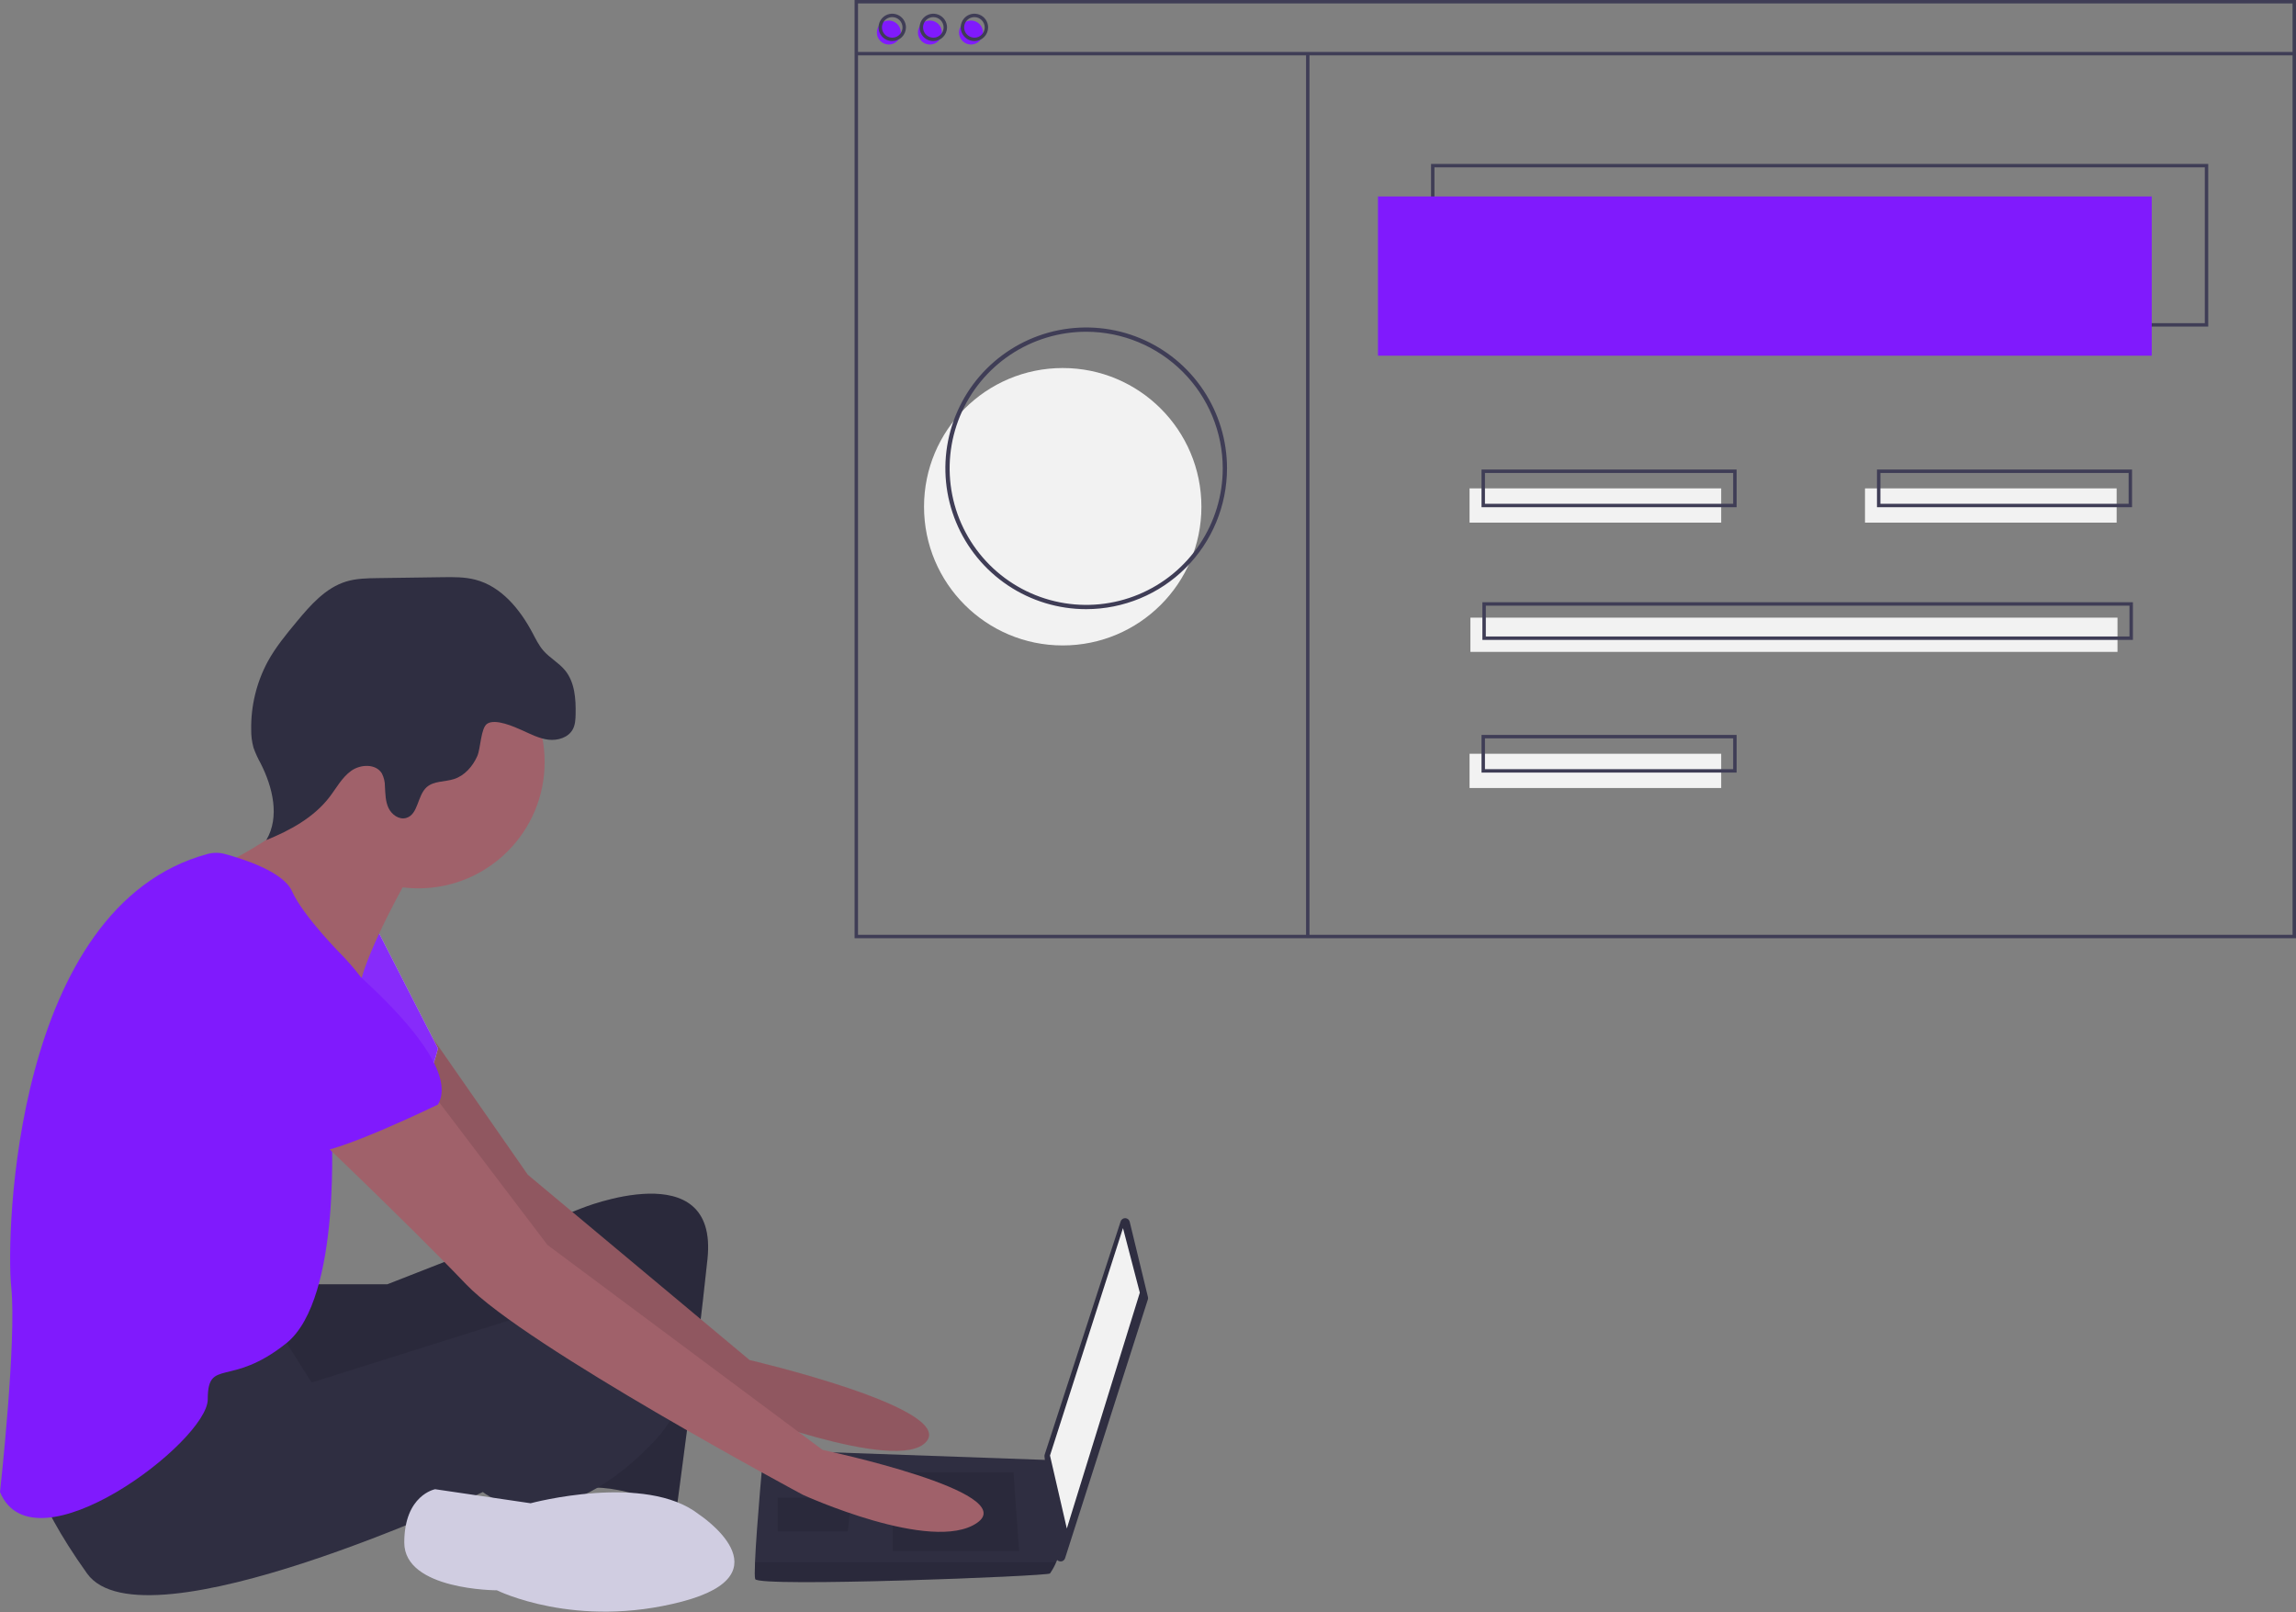 <svg width="500" height="351" viewBox="0 0 500 351" fill="none" xmlns="http://www.w3.org/2000/svg">
    <rect x="0" y="0" width="500" height="351" fill="#808080" stroke="none"/>
    <g id="undraw_web_developer_p3e5 1" clip-path="url(#clip0)">
        <path id="Vector" d="M67.252 279.634H84.37L126.555 263.127C126.555 263.127 156.513 250.899 154.067 274.132C151.622 297.364 147.342 328.544 147.342 328.544C147.342 328.544 133.892 322.431 126.555 324.265C119.219 326.099 124.11 286.971 124.11 286.971C124.11 286.971 64.195 315.705 58.692 312.037C53.19 308.369 51.967 282.691 51.967 282.691L67.252 279.634Z" fill="#2F2E41" />
        <path id="Vector_2" opacity="0.1" d="M67.252 279.634H84.37L126.555 263.127C126.555 263.127 156.513 250.899 154.067 274.132C151.622 297.364 147.342 328.544 147.342 328.544C147.342 328.544 133.892 322.431 126.555 324.265C119.219 326.099 124.11 286.971 124.11 286.971C124.11 286.971 64.195 315.705 58.692 312.037C53.19 308.369 51.967 282.691 51.967 282.691L67.252 279.634Z" fill="black" />
        <g id="left_hand">
            <g id="left_hand_2">
                <path id="Vector_3" d="M94.222 226.025L114.939 255.79L163.238 296.141C163.238 296.141 207.869 306.535 201.755 313.871C195.641 321.208 158.347 306.535 158.347 306.535C158.347 306.535 102.712 266.184 100.877 263.127C99.043 260.07 78.868 231.335 78.868 231.335L94.222 226.025Z" fill="#A0616A" />
                <path id="Vector_4" opacity="0.1" d="M94.222 226.025L114.939 255.79L163.238 296.141C163.238 296.141 207.869 306.535 201.755 313.871C195.641 321.208 158.347 306.535 158.347 306.535C158.347 306.535 102.712 266.184 100.877 263.127C99.043 260.07 78.868 231.335 78.868 231.335L94.222 226.025Z" fill="black" />
            </g>
            <path id="Vector_5" d="M81.925 201.989L95.375 228.278C95.375 228.278 92.318 241.117 87.427 242.34C82.536 243.563 61.749 226.444 61.749 226.444L81.925 201.989Z" fill="#D0CDE1" />
            <path id="Vector_6" opacity="0.9" d="M81.925 201.989L95.375 228.278C95.375 228.278 92.318 241.117 87.427 242.34C82.536 243.563 61.749 226.444 61.749 226.444L81.925 201.989Z" fill="#801AFD" />
        </g>
        <path id="Vector_7" d="M246.013 266.023L249.986 282.412C250.03 282.594 250.023 282.786 249.966 282.965L231.943 339.286C231.872 339.509 231.726 339.701 231.53 339.83C231.335 339.959 231.101 340.016 230.868 339.993C230.635 339.97 230.417 339.868 230.25 339.704C230.083 339.539 229.978 339.323 229.951 339.09L227.458 317.149C227.441 317.004 227.456 316.856 227.502 316.717L244.045 265.947C244.114 265.735 244.25 265.551 244.433 265.424C244.616 265.296 244.835 265.232 245.058 265.241C245.28 265.249 245.494 265.33 245.666 265.471C245.839 265.613 245.96 265.806 246.013 266.023Z" fill="#2F2E41" />
        <path id="Vector_8" d="M244.552 267.407L248.219 281.468L232.324 332.824L228.656 316.928L244.552 267.407Z" fill="#F2F2F2" />
        <path id="Vector_9" d="M164.461 343.829C165.072 345.663 228.044 343.217 228.656 342.606C229.189 341.84 229.639 341.021 230.001 340.161C230.575 338.938 231.101 337.715 231.101 337.715L228.656 317.919L166.295 315.705C166.295 315.705 164.736 332.482 164.418 340.161C164.339 342.099 164.339 343.462 164.461 343.829Z" fill="#2F2E41" />
        <path id="Vector_10" opacity="0.1" d="M220.708 320.597L221.93 337.715H194.418V320.597H220.708Z" fill="black" />
        <path id="Vector_11" opacity="0.1" d="M185.248 326.099L185.412 326.066L184.636 333.436H169.352V326.099H185.248Z" fill="black" />
        <path id="Vector_12" opacity="0.1" d="M164.461 343.829C165.072 345.663 228.044 343.217 228.656 342.606C229.189 341.84 229.639 341.021 230.001 340.161H164.418C164.339 342.099 164.339 343.462 164.461 343.829Z" fill="black" />
        <path id="Vector_13" d="M60.526 289.416L67.863 301.032L111.648 287.257C121.255 284.235 131.79 285.347 140.311 290.715C147.954 295.53 152.845 303.172 141.84 314.483C119.83 337.104 105.157 324.876 105.157 324.876C105.157 324.876 31.18 359.725 18.953 342.606C6.725 325.487 6.114 316.928 6.114 316.928C6.114 316.928 53.19 287.582 60.526 289.416Z" fill="#2F2E41" />
        <path id="Vector_14" d="M152.233 329.767C152.233 329.767 171.797 342.606 148.565 348.72C125.333 354.834 108.214 346.274 108.214 346.274C108.214 346.274 88.038 346.274 88.038 335.881C88.038 325.488 94.764 324.265 94.764 324.265L115.551 327.322C115.551 327.322 140.617 320.596 152.233 329.767Z" fill="#D0CDE1" />
        <g id="head_part">
            <path id="Vector_15" d="M89.261 190.373C89.261 190.373 80.091 206.269 78.256 214.828C76.422 223.387 50.744 197.709 50.744 197.709L47.382 188.844C47.382 188.844 71.531 177.534 69.697 168.363C67.863 159.193 89.261 190.373 89.261 190.373Z" fill="#A0616A" />
            <g id="Group 1">
                <path id="Vector_16" d="M91.095 193.43C106.29 193.43 118.607 181.112 118.607 165.918C118.607 150.723 106.29 138.406 91.095 138.406C75.901 138.406 63.583 150.723 63.583 165.918C63.583 181.112 75.901 193.43 91.095 193.43Z" fill="#A0616A" />
                <path id="Vector_17" d="M113.665 158.997C115.537 159.832 117.394 160.82 119.43 161.062C121.466 161.304 123.784 160.594 124.747 158.784C125.268 157.806 125.327 156.657 125.352 155.549C125.425 152.192 125.182 148.563 123.055 145.965C121.701 144.311 119.724 143.269 118.323 141.656C117.319 140.5 116.651 139.099 115.931 137.747C113.205 132.628 109.17 127.708 103.561 126.232C101.219 125.616 98.762 125.646 96.34 125.68L82.216 125.879C79.93 125.912 77.609 125.949 75.421 126.611C70.875 127.985 67.565 131.808 64.534 135.464C62.266 138.2 59.991 140.963 58.289 144.082C55.849 148.634 54.615 153.735 54.705 158.899C54.686 160.223 54.857 161.543 55.212 162.819C55.629 163.989 56.144 165.122 56.753 166.204C59.402 171.406 60.975 177.905 57.992 182.923C63.174 180.807 68.301 178.031 71.719 173.599C73.248 171.616 74.447 169.295 76.485 167.839C78.523 166.384 81.844 166.258 83.151 168.394C83.601 169.258 83.832 170.218 83.825 171.192C83.921 172.795 83.918 174.46 84.598 175.915C85.277 177.37 86.896 178.544 88.442 178.108C91.104 177.358 90.849 173.273 92.899 171.417C94.456 170.008 96.859 170.277 98.859 169.637C101.189 168.892 102.938 166.873 103.935 164.638C104.692 162.939 104.681 158.494 106.114 157.574C107.912 156.42 111.999 158.254 113.665 158.997Z" fill="#2F2E41" />
            </g>
        </g>
        <path id="Vector_18" d="M45.198 185.944C46.435 185.614 47.739 185.617 48.975 185.954C52.899 187.008 61.697 189.797 63.583 194.041C66.029 199.544 74.588 208.103 74.588 208.103C74.588 208.103 86.204 219.719 83.759 227.667C81.313 235.615 72.143 244.786 72.143 244.786C72.143 244.786 74.588 282.691 62.361 292.473C50.133 302.255 45.242 295.53 45.242 304.701C45.242 313.871 7.337 342.606 0 324.876C0 324.876 3.668 291.862 2.446 280.246C1.24 268.797 3.005 197.367 45.198 185.944Z" fill="#801AFD" />
        <g id="right_hand">
            <g id="vector">
                <path id="vector_2" d="M94.152 238.06L119.219 271.075L179.134 315.705C179.134 315.705 222.542 324.876 212.76 331.601C202.978 338.326 174.854 325.487 174.854 325.487C174.854 325.487 114.328 293.084 101.489 279.634C88.65 266.184 64.806 243.563 64.806 243.563L94.152 238.06Z" fill="#A0616A" />
            </g>
            <path id="vector_3" d="M64.806 201.378C64.806 201.378 102.1 228.89 95.375 240.506C95.375 240.506 72.754 251.511 67.863 250.899C62.972 250.288 44.019 228.89 39.128 227.056C34.237 225.221 31.792 192.207 64.806 201.378Z" fill="#801AFD" />
        </g>
        <path id="Vector_19" d="M231.429 140.539C248.109 140.539 261.631 127.017 261.631 110.336C261.631 93.656 248.109 80.134 231.429 80.134C214.748 80.134 201.226 93.656 201.226 110.336C201.226 127.017 214.748 140.539 231.429 140.539Z" fill="#F2F2F2" />
        <path id="Vector_20" d="M480.887 71.111H311.636V35.695H480.887V71.111ZM312.382 70.366H480.141V36.441H312.382V70.366Z" fill="#3F3D56" />
        <path id="Vector_21" d="M468.584 42.779H300.08V77.449H468.584V42.779Z" fill="#801AFD" />
        <path id="Vector_22" d="M193.56 9.693C195.001 9.693 196.169 8.524 196.169 7.083C196.169 5.642 195.001 4.474 193.56 4.474C192.118 4.474 190.95 5.642 190.95 7.083C190.95 8.524 192.118 9.693 193.56 9.693Z" fill="#801AFD" />
        <path id="Vector_23" d="M202.507 9.693C203.948 9.693 205.116 8.524 205.116 7.083C205.116 5.642 203.948 4.474 202.507 4.474C201.065 4.474 199.897 5.642 199.897 7.083C199.897 8.524 201.065 9.693 202.507 9.693Z" fill="#801AFD" />
        <path id="Vector_24" d="M211.454 9.693C212.895 9.693 214.064 8.524 214.064 7.083C214.064 5.642 212.895 4.474 211.454 4.474C210.013 4.474 208.844 5.642 208.844 7.083C208.844 8.524 210.013 9.693 211.454 9.693Z" fill="#801AFD" />
        <path id="Vector_25" d="M500 204.294H186.104V0H500V204.294ZM186.849 203.548H499.254V0.746H186.849V203.548Z" fill="#3F3D56" />
        <path id="Vector_26" d="M499.627 11.309H186.476V12.054H499.627V11.309Z" fill="#3F3D56" />
        <path id="Vector_27" d="M194.305 8.947C193.715 8.947 193.139 8.772 192.648 8.445C192.158 8.117 191.776 7.651 191.55 7.106C191.324 6.561 191.265 5.961 191.38 5.383C191.495 4.804 191.779 4.273 192.196 3.856C192.613 3.439 193.145 3.155 193.723 3.04C194.302 2.925 194.902 2.984 195.447 3.209C195.991 3.435 196.457 3.817 196.785 4.308C197.113 4.798 197.288 5.375 197.288 5.965C197.287 6.755 196.972 7.514 196.413 8.073C195.854 8.632 195.096 8.946 194.305 8.947ZM194.305 3.728C193.863 3.728 193.43 3.859 193.063 4.105C192.695 4.351 192.408 4.7 192.239 5.109C192.069 5.518 192.025 5.967 192.111 6.401C192.198 6.835 192.411 7.234 192.724 7.546C193.036 7.859 193.435 8.072 193.869 8.159C194.303 8.245 194.752 8.201 195.161 8.031C195.57 7.862 195.919 7.575 196.165 7.207C196.411 6.84 196.542 6.407 196.542 5.965C196.541 5.372 196.305 4.803 195.886 4.384C195.467 3.965 194.898 3.729 194.305 3.728Z" fill="#3F3D56" />
        <path id="Vector_28" d="M203.252 8.947C202.663 8.947 202.086 8.772 201.595 8.445C201.105 8.117 200.723 7.651 200.497 7.106C200.271 6.561 200.212 5.961 200.327 5.383C200.442 4.804 200.726 4.273 201.144 3.856C201.561 3.439 202.092 3.155 202.671 3.04C203.249 2.925 203.849 2.984 204.394 3.209C204.939 3.435 205.404 3.817 205.732 4.308C206.06 4.798 206.235 5.375 206.235 5.965C206.234 6.755 205.919 7.514 205.36 8.073C204.801 8.632 204.043 8.946 203.252 8.947ZM203.252 3.728C202.81 3.728 202.378 3.859 202.01 4.105C201.642 4.351 201.355 4.7 201.186 5.109C201.017 5.518 200.972 5.967 201.059 6.401C201.145 6.835 201.358 7.234 201.671 7.546C201.984 7.859 202.382 8.072 202.816 8.159C203.25 8.245 203.7 8.201 204.108 8.031C204.517 7.862 204.866 7.575 205.112 7.207C205.358 6.84 205.489 6.407 205.489 5.965C205.489 5.372 205.253 4.803 204.833 4.384C204.414 3.965 203.845 3.729 203.252 3.728Z" fill="#3F3D56" />
        <path id="Vector_29" d="M212.2 8.947C211.61 8.947 211.033 8.772 210.543 8.445C210.052 8.117 209.67 7.651 209.444 7.106C209.218 6.561 209.159 5.961 209.274 5.383C209.39 4.804 209.674 4.273 210.091 3.856C210.508 3.439 211.039 3.155 211.618 3.04C212.196 2.925 212.796 2.984 213.341 3.209C213.886 3.435 214.352 3.817 214.679 4.308C215.007 4.798 215.182 5.375 215.182 5.965C215.181 6.755 214.867 7.514 214.307 8.073C213.748 8.632 212.99 8.946 212.2 8.947ZM212.2 3.728C211.757 3.728 211.325 3.859 210.957 4.105C210.589 4.351 210.302 4.7 210.133 5.109C209.964 5.518 209.919 5.967 210.006 6.401C210.092 6.835 210.305 7.234 210.618 7.546C210.931 7.859 211.329 8.072 211.763 8.159C212.197 8.245 212.647 8.201 213.056 8.031C213.464 7.862 213.814 7.575 214.059 7.207C214.305 6.84 214.436 6.407 214.436 5.965C214.436 5.372 214.2 4.803 213.78 4.384C213.361 3.965 212.793 3.729 212.2 3.728Z" fill="#3F3D56" />
        <path id="Vector_30" d="M285.166 11.682H284.421V204.21H285.166V11.682Z" fill="#3F3D56" />
        <path id="Vector_31" d="M374.826 106.341H320.024V113.797H374.826V106.341Z" fill="#F2F2F2" />
        <path id="Vector_32" d="M460.942 106.341H406.141V113.797H460.942V106.341Z" fill="#F2F2F2" />
        <path id="Vector_33" d="M378.181 110.442H322.634V102.24H378.181V110.442ZM323.379 109.696H377.435V102.986H323.379V109.696Z" fill="#3F3D56" />
        <path id="Vector_34" d="M374.826 164.125H320.024V171.581H374.826V164.125Z" fill="#F2F2F2" />
        <path id="Vector_35" d="M378.181 168.225H322.634V160.024H378.181V168.225ZM323.379 167.48H377.435V160.769H323.379V167.48Z" fill="#3F3D56" />
        <path id="Vector_36" d="M461.128 134.487H320.211V141.943H461.128V134.487Z" fill="#F2F2F2" />
        <path id="Vector_37" d="M464.484 139.333H322.82V131.132H464.484V139.333ZM323.566 138.588H463.738V131.877H323.566V138.588Z" fill="#3F3D56" />
        <path id="Vector_38" d="M464.297 110.442H408.75V102.24H464.297V110.442ZM409.496 109.696H463.552V102.986H409.496V109.696Z" fill="#3F3D56" />
        <path id="Vector_39" d="M236.54 132.64C230.474 132.64 224.545 130.841 219.502 127.472C214.459 124.102 210.528 119.312 208.207 113.708C205.886 108.105 205.278 101.939 206.462 95.99C207.645 90.041 210.566 84.576 214.855 80.287C219.144 75.999 224.608 73.078 230.557 71.894C236.506 70.711 242.672 71.319 248.276 73.64C253.879 75.961 258.669 79.891 262.039 84.935C265.409 89.978 267.207 95.907 267.207 101.973C267.198 110.103 263.964 117.898 258.215 123.647C252.465 129.397 244.67 132.631 236.54 132.64ZM236.54 72.234C230.658 72.234 224.909 73.979 220.018 77.246C215.128 80.514 211.316 85.158 209.065 90.592C206.815 96.026 206.226 102.006 207.373 107.774C208.521 113.543 211.353 118.842 215.512 123.001C219.671 127.159 224.97 129.992 230.738 131.139C236.507 132.287 242.486 131.698 247.92 129.447C253.354 127.196 257.998 123.385 261.266 118.494C264.534 113.604 266.278 107.854 266.278 101.973C266.269 94.088 263.133 86.529 257.558 80.954C251.983 75.379 244.424 72.243 236.54 72.234Z" fill="#3F3D56" />
    </g>
    <defs>
        <clipPath id="clip0">
            <rect width="500" height="350.922" fill="white" />
        </clipPath>
    </defs>
</svg>
